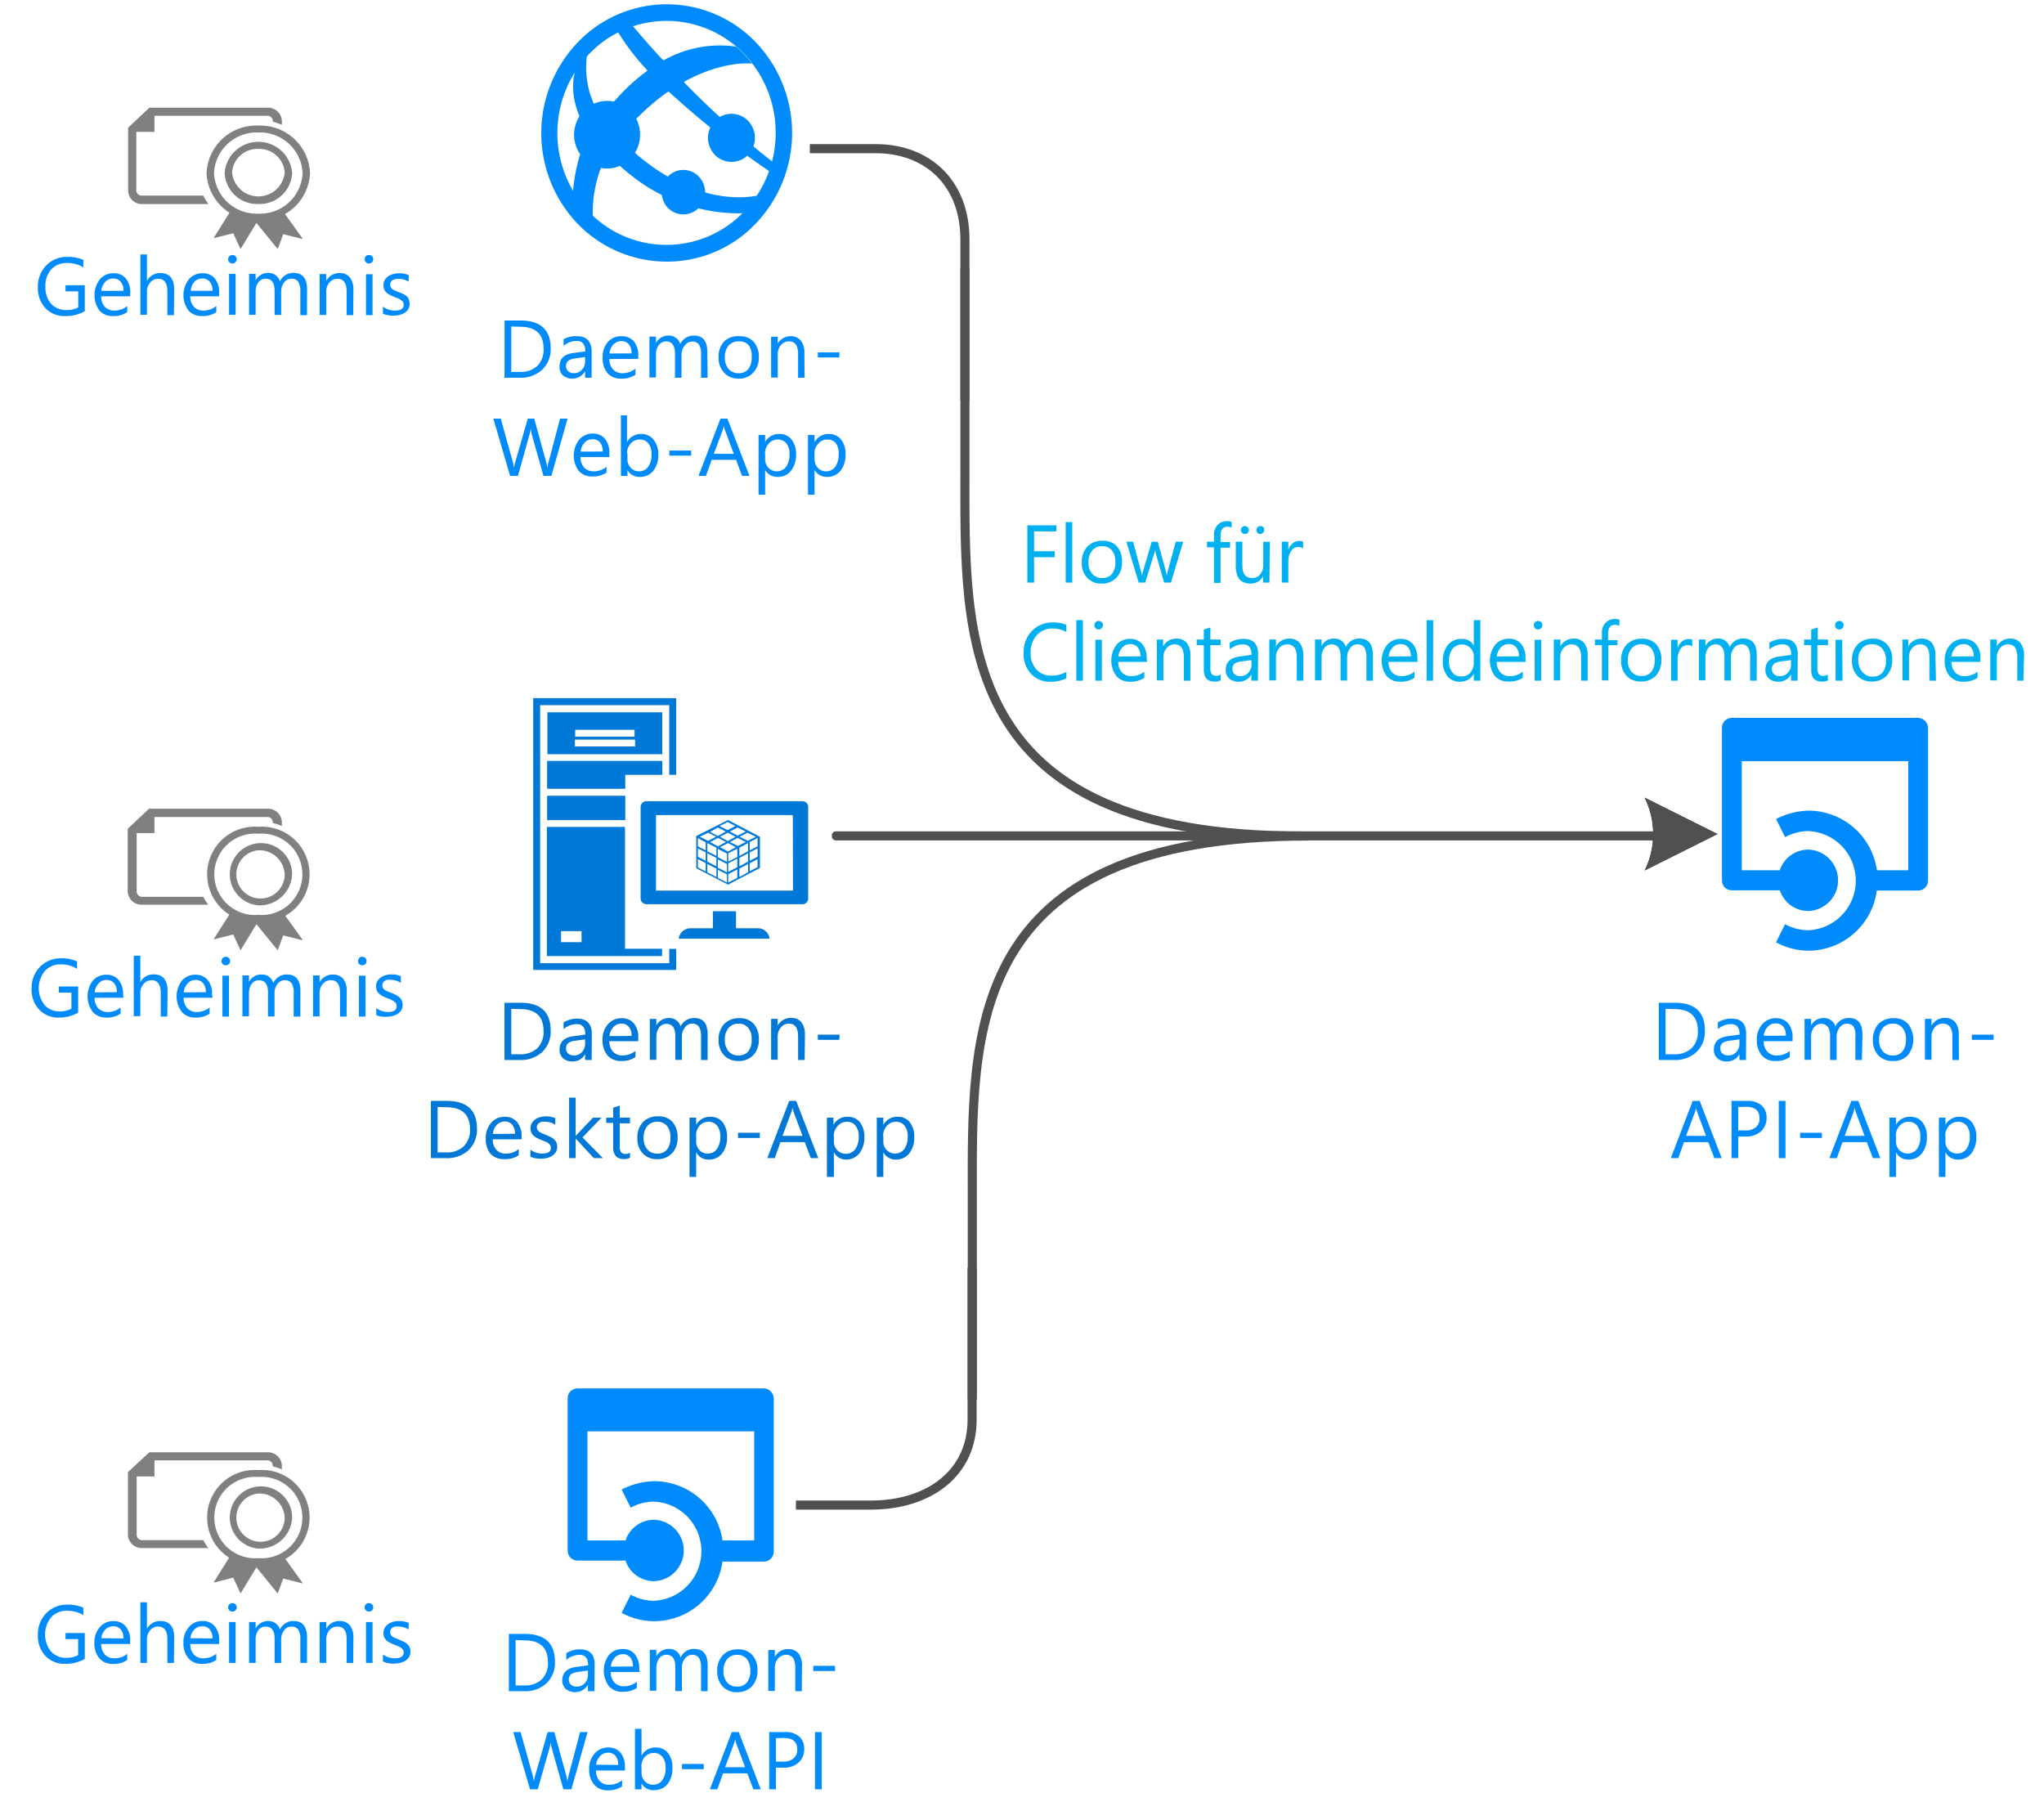 <svg id="svg1342" xmlns="http://www.w3.org/2000/svg" viewBox="0 0 224.94 200.3">
  <defs>
    <style>
      .cls-1, .cls-5 {
        fill: #008bfd;
      }

      .cls-1, .cls-10, .cls-2, .cls-6 {
        fill-rule: evenodd;
      }

      .cls-2, .cls-3 {
        fill: #0078d7;
      }

      .cls-4 {
        isolation: isolate;
      }

      .cls-6 {
        fill: gray;
      }

      .cls-7, .cls-9 {
        fill: none;
      }

      .cls-8 {
        fill: #00b0f0;
      }

      .cls-9 {
        stroke: #505050;
        stroke-miterlimit: 10;
      }

      .cls-10, .cls-11 {
        fill: #505050;
      }
    </style>
  </defs>
  <title>OJ104440668</title>
  <g id="shape1029-46">
    <path id="path1130" class="cls-1" d="M211.09,79h-20.5a1.09,1.09,0,0,0-1.09,1.1V96.88a1.09,1.09,0,0,0,1.09,1.1h5.28a3.29,3.29,0,0,0,3.21,2.27,3.38,3.38,0,0,0,0-6.75,3.29,3.29,0,0,0-3.21,2.27h-4.19v-12H210v12h-3.45a7.61,7.61,0,0,0-7.46-6.56,8.25,8.25,0,0,0-3.64.92l1,2a5.27,5.27,0,0,1,2.55-.67,5.46,5.46,0,0,1,0,10.91,5.27,5.27,0,0,1-2.55-.67l-1,2a7.51,7.51,0,0,0,3.64.92A7.61,7.61,0,0,0,206.54,98h4.55a1.09,1.09,0,0,0,1.09-1.1V80.13A1.14,1.14,0,0,0,211.09,79Z"/>
  </g>
  <g id="group1030-50">
    <g id="shape1031-51">
      <path id="path1143" class="cls-2" d="M73.65,106H59.44V77.6H73.65v7.67h.76V76.83H58.68v29.91H74.41v-2.32h-.76Z"/>
    </g>
    <g id="shape1032-53">
      <path id="path1148" class="cls-2" d="M72.88,78.39H60.24V83H72.88ZM63.3,80.31h6.53v.76H63.3Zm6.59,1.84H63.27v-.76h6.62Z"/>
    </g>
    <g id="shape1033-55">
      <path id="path1153" class="cls-2" d="M60.21,83.74V86.8h8.6V85.27h4.08V83.74Z"/>
    </g>
    <g id="shape1034-57">
      <rect id="rect1158" class="cls-3" x="60.21" y="87.57" width="8.6" height="2.68"/>
    </g>
    <g id="shape1035-59">
      <path id="path1163" class="cls-2" d="M60.21,105.21H72.86v-.8H68.78V91h-8.6v14.17Zm1.53-2.74H64v1.21H61.74Z"/>
    </g>
    <g id="shape1036-61">
      <path id="path1168" class="cls-2" d="M83.43,102.15H81v-1.87H78.46v1.87H76a1.32,1.32,0,0,0-1.31,1.15h10A1.29,1.29,0,0,0,83.43,102.15Z"/>
    </g>
    <g id="shape1037-63">
      <path id="path1173" class="cls-2" d="M88.27,88.17H71.17a.65.65,0,0,0-.67.61V98.91a.65.65,0,0,0,.67.6h17.1a.64.64,0,0,0,.67-.6V88.78A.63.63,0,0,0,88.27,88.17Zm-1,9.84H72.19V89.7H87.25Z"/>
    </g>
    <g id="shape1038-65">
      <path id="path1178" class="cls-2" d="M83.63,95.52V92.08l-3.51-1.84L76.62,92v3.54l3.5,1.81Zm-4.4-2.29.89-.45.86.45-.86.48Zm0-1.15.86-.44.86.44-.86.48Zm1.91,4.53-1,.51v-.93l1-.51Zm0-1.18-1,.51V95l1-.51Zm0-1.12-1,.51V93.9l1-.51Zm-.82-1.65.86-.45.89.45-.86.44Zm2,3.34-.95.51v-.92l.95-.51Zm0-1.18-.95.51v-.92l.95-.51Zm0-1.14-.95.51v-.9l.95-.51Zm1.05,1.75-.86.44V95l.86-.45Zm0-1.15-.86.45V93.8l.86-.44Zm0-1.14-.86.44v-.92l.86-.45Zm-.19-1.06-.89.45-.89-.45.86-.44Zm-1.11-.57-.89.45-.86-.45.86-.44Zm-2-1.05.86.45-.86.44-.89-.44ZM79,91.07l.86.44L79,92l-.86-.45Zm-1.08.57.89.44-.89.45-.9-.45Zm-.26,4.27-.86-.45v-.92l.86.44Zm0-1.18-.86-.45v-.92l.86.44Zm0-1.15-.86-.44v-.9l.86.45Zm1.18,2.93-1-.51v-.92l1,.51Zm0-1.18-1-.51V93.9l1,.51Zm0-1.14-1-.51v-.9l1,.51Zm-.7-1.53.89-.45.86.45-.89.48ZM80,97.12l-1-.51v-.89l1,.5ZM80,96l-1-.51v-.92l1,.51Zm0-1.15-1-.51v-.92l1,.51Z"/>
    </g>
  </g>
  <path id="path1241" class="cls-1" d="M84.06,152.79H63.56a1.09,1.09,0,0,0-1.09,1.1v16.75a1.09,1.09,0,0,0,1.09,1.1h5.28A3.29,3.29,0,0,0,72.05,174a3.38,3.38,0,0,0,0-6.75,3.29,3.29,0,0,0-3.21,2.27H64.65v-12H83v12H79.51A7.61,7.61,0,0,0,72.05,163a8.25,8.25,0,0,0-3.64.92l1,2a5.27,5.27,0,0,1,2.55-.67,5.46,5.46,0,0,1,0,10.91,5.27,5.27,0,0,1-2.55-.67l-1,2a7.51,7.51,0,0,0,3.64.92,7.61,7.61,0,0,0,7.46-6.56h4.55a1.09,1.09,0,0,0,1.09-1.1V153.89A1.14,1.14,0,0,0,84.06,152.79Z"/>
  <g id="text1243" class="cls-4">
    <path class="cls-5" d="M56,186.11v-6.3h1.74q3.33,0,3.33,3.07a3.08,3.08,0,0,1-.92,2.35,3.43,3.43,0,0,1-2.48.88Zm.74-5.63v5h.94a2.67,2.67,0,0,0,1.93-.66,2.48,2.48,0,0,0,.69-1.88c0-1.61-.86-2.42-2.57-2.42Z"/>
    <path class="cls-5" d="M65.42,186.11H64.7v-.7h0a1.64,1.64,0,0,1-2.44.45,1.24,1.24,0,0,1-.38-.94c0-.84.5-1.33,1.49-1.47l1.35-.19c0-.76-.31-1.15-.93-1.15a2.23,2.23,0,0,0-1.47.56v-.74a2.79,2.79,0,0,1,1.53-.42q1.59,0,1.59,1.68Zm-.72-2.27-1.09.15a1.79,1.79,0,0,0-.75.24.72.72,0,0,0-.26.63.68.68,0,0,0,.24.54.88.88,0,0,0,.62.21,1.17,1.17,0,0,0,.89-.37,1.37,1.37,0,0,0,.35-1Z"/>
    <path class="cls-5" d="M70.39,184H67.22a1.66,1.66,0,0,0,.4,1.16,1.36,1.36,0,0,0,1.06.41,2.22,2.22,0,0,0,1.4-.5v.68a2.65,2.65,0,0,1-1.57.43,1.92,1.92,0,0,1-1.5-.62,2.89,2.89,0,0,1,0-3.43,1.92,1.92,0,0,1,1.48-.66,1.7,1.7,0,0,1,1.37.57,2.4,2.4,0,0,1,.48,1.59Zm-.74-.61a1.44,1.44,0,0,0-.3-1,1,1,0,0,0-.82-.35,1.19,1.19,0,0,0-.87.37,1.72,1.72,0,0,0-.44,1Z"/>
    <path class="cls-5" d="M77.87,186.11h-.72v-2.58a2,2,0,0,0-.23-1.08.85.85,0,0,0-.77-.34,1,1,0,0,0-.79.43,1.62,1.62,0,0,0-.32,1v2.56h-.72v-2.67c0-.88-.34-1.33-1-1.33a1,1,0,0,0-.78.4,1.69,1.69,0,0,0-.31,1v2.56h-.72v-4.5h.72v.71h0a1.54,1.54,0,0,1,1.4-.81,1.28,1.28,0,0,1,1.27.93,1.61,1.61,0,0,1,1.5-.93c1,0,1.48.61,1.48,1.83Z"/>
    <path class="cls-5" d="M81.12,186.22a2.1,2.1,0,0,1-1.6-.63,2.36,2.36,0,0,1-.59-1.67,2.43,2.43,0,0,1,.62-1.78,2.23,2.23,0,0,1,1.67-.63,2,2,0,0,1,1.57.62,2.42,2.42,0,0,1,.57,1.71,2.45,2.45,0,0,1-.61,1.73A2.15,2.15,0,0,1,81.12,186.22Zm0-4.11a1.37,1.37,0,0,0-1.1.48,1.91,1.91,0,0,0-.4,1.3,1.85,1.85,0,0,0,.4,1.26,1.4,1.4,0,0,0,1.1.46,1.32,1.32,0,0,0,1.07-.45,2,2,0,0,0,.38-1.29,2,2,0,0,0-.38-1.3A1.33,1.33,0,0,0,81.17,182.11Z"/>
    <path class="cls-5" d="M88.24,186.11h-.72v-2.56c0-1-.35-1.44-1-1.44a1.16,1.16,0,0,0-.9.41,1.53,1.53,0,0,0-.35,1v2.56h-.72v-4.5h.72v.75h0a1.61,1.61,0,0,1,1.47-.85,1.4,1.4,0,0,1,1.13.47,2.14,2.14,0,0,1,.39,1.38Z"/>
    <path class="cls-5" d="M91.9,183.89H89.5v-.57h2.4Z"/>
    <path class="cls-5" d="M64.66,190.61l-1.78,6.3H62l-1.3-4.6a3.17,3.17,0,0,1-.1-.64h0a2.78,2.78,0,0,1-.11.63l-1.31,4.61h-.85l-1.85-6.3h.81l1.35,4.83a3.41,3.41,0,0,1,.1.64h0a4,4,0,0,1,.14-.64l1.39-4.83H61l1.34,4.87a4,4,0,0,1,.1.59h0a3.21,3.21,0,0,1,.12-.61l1.28-4.85Z"/>
    <path class="cls-5" d="M68.77,194.84H65.59A1.66,1.66,0,0,0,66,196a1.35,1.35,0,0,0,1.06.41,2.24,2.24,0,0,0,1.4-.5v.68a2.68,2.68,0,0,1-1.57.43,1.89,1.89,0,0,1-1.5-.62,2.5,2.5,0,0,1-.55-1.72,2.44,2.44,0,0,1,.6-1.71,1.92,1.92,0,0,1,1.48-.66,1.71,1.71,0,0,1,1.37.57,2.39,2.39,0,0,1,.48,1.58Zm-.74-.61a1.44,1.44,0,0,0-.3-1,1,1,0,0,0-.82-.35,1.19,1.19,0,0,0-.87.37,1.65,1.65,0,0,0-.44.95Z"/>
    <path class="cls-5" d="M70.6,196.26h0v.65h-.72v-6.66h.72v2.95h0a1.7,1.7,0,0,1,1.55-.89,1.66,1.66,0,0,1,1.36.6,2.52,2.52,0,0,1,.49,1.62,2.77,2.77,0,0,1-.55,1.81A1.84,1.84,0,0,1,72,197,1.46,1.46,0,0,1,70.6,196.26Zm0-1.81v.63a1.33,1.33,0,0,0,.36.94,1.2,1.2,0,0,0,.92.39,1.22,1.22,0,0,0,1-.5,2.27,2.27,0,0,0,.37-1.39,1.82,1.82,0,0,0-.35-1.18,1.15,1.15,0,0,0-.94-.43,1.29,1.29,0,0,0-1,.44A1.63,1.63,0,0,0,70.58,194.45Z"/>
    <path class="cls-5" d="M77.45,194.69h-2.4v-.57h2.4Z"/>
    <path class="cls-5" d="M83.72,196.91h-.81l-.67-1.76H79.57l-.63,1.76h-.82l2.41-6.3h.77ZM82,194.48l-1-2.68a2.61,2.61,0,0,1-.1-.42h0a2.61,2.61,0,0,1-.1.42l-1,2.68Z"/>
    <path class="cls-5" d="M85.39,194.53v2.38h-.74v-6.3h1.73a2.27,2.27,0,0,1,1.57.49,1.76,1.76,0,0,1,.55,1.39,1.91,1.91,0,0,1-.61,1.47,2.37,2.37,0,0,1-1.67.57Zm0-3.25v2.58h.77a1.71,1.71,0,0,0,1.17-.35,1.22,1.22,0,0,0,.4-1c0-.84-.49-1.25-1.48-1.25Z"/>
    <path class="cls-5" d="M90.43,196.91h-.74v-6.3h.74Z"/>
  </g>
  <g id="group1060-114">
    <g id="shape1061-115">
      <path id="path1292" class="cls-6" d="M22.37,169.49H15.65a.59.59,0,0,1-.61-.57v-6.44H17v-1.77H29.4a.59.59,0,0,1,.62.57v.09a6.4,6.4,0,0,1,1,.33v-.42a1.53,1.53,0,0,0-1.58-1.46h-13L14.08,162v6.9a1.51,1.51,0,0,0,1.57,1.46h7.28A5.8,5.8,0,0,1,22.37,169.49Z"/>
    </g>
    <g id="group1062-117">
      <g id="group1063-118">
        <g id="shape1064-119">
          <path id="path1301" class="cls-6" d="M31,171l2.34,3.26-2.17-.54-.61,1.64-2.34-2.88-1.75,2.88-.8-1.74-2.17.54,2.14-3.42s.58.92,2.69.92S31,171,31,171Z"/>
        </g>
      </g>
      <g id="group1065-121">
        <g id="shape1066-122">
          <path id="path1309" class="cls-6" d="M28.43,170.42A3.43,3.43,0,1,1,32.15,167,3.58,3.58,0,0,1,28.43,170.42Zm0-6.06a2.66,2.66,0,1,0,2.9,2.65A2.78,2.78,0,0,0,28.43,164.36Z"/>
        </g>
      </g>
      <g id="group1067-124">
        <g id="shape1068-125">
          <path id="path1317" class="cls-6" d="M28.43,172.23a5.24,5.24,0,1,1,0-10.45,5.24,5.24,0,1,1,0,10.45Zm0-9.69a4.48,4.48,0,1,0,0,8.93,4.48,4.48,0,1,0,0-8.93Z"/>
        </g>
      </g>
    </g>
  </g>
  <g id="shape1215-134">
    <rect id="rect1335" class="cls-7" x="104.46" y="61.11" width="114.21" height="20"/>
    <g id="text1337" class="cls-4">
      <path class="cls-8" d="M116.26,58.48H113.8v2.18h2.28v.66H113.8v2.79h-.74v-6.3h3.2Z"/>
      <path class="cls-8" d="M118,64.11h-.72V57.45H118Z"/>
      <path class="cls-8" d="M121.24,64.22a2.06,2.06,0,0,1-1.59-.63,2.33,2.33,0,0,1-.6-1.67,2.47,2.47,0,0,1,.62-1.78,2.23,2.23,0,0,1,1.67-.63,2,2,0,0,1,1.58.62,2.46,2.46,0,0,1,.56,1.71,2.41,2.41,0,0,1-.61,1.73A2.15,2.15,0,0,1,121.24,64.22Zm.05-4.11a1.37,1.37,0,0,0-1.1.48,1.91,1.91,0,0,0-.4,1.3,1.81,1.81,0,0,0,.41,1.26,1.36,1.36,0,0,0,1.09.46,1.33,1.33,0,0,0,1.08-.45,2,2,0,0,0,.37-1.29,2,2,0,0,0-.37-1.3A1.33,1.33,0,0,0,121.29,60.11Z"/>
      <path class="cls-8" d="M130.21,59.61l-1.35,4.5h-.75l-.92-3.22a1.67,1.67,0,0,1-.07-.42h0a2.06,2.06,0,0,1-.09.41l-1,3.23h-.72l-1.36-4.5h.75L125.6,63a2.47,2.47,0,0,1,.07.4h0a2.12,2.12,0,0,1,.08-.41l1-3.38h.66l.93,3.39a2.11,2.11,0,0,1,.06.41h0a2.51,2.51,0,0,1,.07-.41l.92-3.39Z"/>
      <path class="cls-8" d="M135.55,58.08a.94.94,0,0,0-.47-.12c-.51,0-.76.32-.76,1v.69h1.05v.62h-1.05v3.88h-.72V60.23h-.77v-.62h.77v-.73a1.54,1.54,0,0,1,.41-1.12,1.39,1.39,0,0,1,1-.41,1.45,1.45,0,0,1,.52.08Z"/>
      <path class="cls-8" d="M139.7,64.11H139V63.4h0a1.47,1.47,0,0,1-1.39.82c-1.07,0-1.61-.64-1.61-1.92V59.61h.72v2.58c0,1,.36,1.42,1.09,1.42a1.08,1.08,0,0,0,.86-.39,1.48,1.48,0,0,0,.35-1v-2.6h.72ZM137,58.76a.42.42,0,0,1-.31-.13.41.41,0,0,1-.13-.3.39.39,0,0,1,.13-.31.42.42,0,0,1,.3-.13.44.44,0,0,1,.31.13.41.41,0,0,1,.14.31.44.44,0,0,1-.44.43Zm1.69,0a.41.41,0,0,1-.3-.12.45.45,0,0,1,0-.62.45.45,0,0,1,.3-.13A.42.42,0,0,1,139,58a.4.4,0,0,1,.13.31.41.41,0,0,1-.12.3A.4.4,0,0,1,138.71,58.76Z"/>
      <path class="cls-8" d="M143.41,60.34a1,1,0,0,0-.55-.14.91.91,0,0,0-.77.43,2,2,0,0,0-.31,1.19v2.29h-.72v-4.5h.72v.93h0a1.55,1.55,0,0,1,.47-.74,1.07,1.07,0,0,1,.71-.27,1.23,1.23,0,0,1,.43.06Z"/>
      <path class="cls-8" d="M117.35,74.65a3.8,3.8,0,0,1-1.74.37,2.79,2.79,0,0,1-2.15-.87,3.17,3.17,0,0,1-.81-2.27,3.32,3.32,0,0,1,.91-2.44,3.07,3.07,0,0,1,2.3-.94,3.76,3.76,0,0,1,1.49.26v.79a3,3,0,0,0-1.49-.38,2.25,2.25,0,0,0-1.76.73,2.73,2.73,0,0,0-.68,1.94,2.61,2.61,0,0,0,.63,1.83,2.13,2.13,0,0,0,1.66.68,3.1,3.1,0,0,0,1.64-.42Z"/>
      <path class="cls-8" d="M119.17,74.91h-.72V68.25h.72Z"/>
      <path class="cls-8" d="M120.9,69.27a.44.44,0,0,1-.32-.13.42.42,0,0,1-.14-.34.42.42,0,0,1,.14-.33.45.45,0,0,1,.32-.14.46.46,0,0,1,.34.14.46.46,0,0,1,0,.66A.46.46,0,0,1,120.9,69.27Zm.36,5.64h-.72v-4.5h.72Z"/>
      <path class="cls-8" d="M126.24,72.84h-3.18a1.71,1.71,0,0,0,.41,1.16,1.36,1.36,0,0,0,1.06.41,2.24,2.24,0,0,0,1.4-.5v.68a2.68,2.68,0,0,1-1.57.43,1.92,1.92,0,0,1-1.5-.62,2.89,2.89,0,0,1,0-3.43,1.92,1.92,0,0,1,1.48-.66,1.7,1.7,0,0,1,1.37.57,2.39,2.39,0,0,1,.48,1.58Zm-.74-.61a1.44,1.44,0,0,0-.3-1,1,1,0,0,0-.82-.35,1.19,1.19,0,0,0-.87.37,1.72,1.72,0,0,0-.44,1Z"/>
      <path class="cls-8" d="M131,74.91h-.72V72.35q0-1.44-1-1.44a1.12,1.12,0,0,0-.89.41,1.49,1.49,0,0,0-.36,1v2.56h-.72v-4.5H128v.75h0a1.62,1.62,0,0,1,1.48-.85,1.4,1.4,0,0,1,1.13.47,2.14,2.14,0,0,1,.39,1.38Z"/>
      <path class="cls-8" d="M134.33,74.87a1.42,1.42,0,0,1-.67.14c-.79,0-1.18-.44-1.18-1.32V71h-.78v-.62h.78v-1.1l.72-.23v1.33h1.13V71H133.2v2.53a1.07,1.07,0,0,0,.15.65.63.63,0,0,0,.51.19.75.75,0,0,0,.47-.15Z"/>
      <path class="cls-8" d="M138.43,74.91h-.72v-.7h0a1.52,1.52,0,0,1-1.39.81,1.47,1.47,0,0,1-1.05-.36,1.24,1.24,0,0,1-.38-.94c0-.84.5-1.33,1.49-1.47l1.35-.19c0-.77-.31-1.15-.93-1.15a2.23,2.23,0,0,0-1.47.56v-.74a2.79,2.79,0,0,1,1.53-.42q1.59,0,1.59,1.68Zm-.72-2.27-1.09.15a1.84,1.84,0,0,0-.76.24.83.83,0,0,0,0,1.17.92.92,0,0,0,.63.21,1.17,1.17,0,0,0,.89-.37,1.37,1.37,0,0,0,.35-1Z"/>
      <path class="cls-8" d="M143.43,74.91h-.72V72.35q0-1.44-1.05-1.44a1.12,1.12,0,0,0-.89.41,1.48,1.48,0,0,0-.35,1v2.56h-.73v-4.5h.73v.75h0a1.62,1.62,0,0,1,1.48-.85,1.4,1.4,0,0,1,1.13.47,2.14,2.14,0,0,1,.39,1.38Z"/>
      <path class="cls-8" d="M151.09,74.91h-.72V72.33a2,2,0,0,0-.23-1.08.88.88,0,0,0-.78-.34.94.94,0,0,0-.78.42,1.62,1.62,0,0,0-.33,1v2.56h-.72V72.24c0-.88-.34-1.33-1-1.33a1,1,0,0,0-.78.4,1.63,1.63,0,0,0-.31,1v2.56h-.72v-4.5h.72v.71h0a1.51,1.51,0,0,1,1.39-.81,1.32,1.32,0,0,1,.81.25,1.36,1.36,0,0,1,.47.68,1.6,1.6,0,0,1,1.49-.93c1,0,1.49.61,1.49,1.83Z"/>
      <path class="cls-8" d="M156,72.84H152.8a1.71,1.71,0,0,0,.4,1.16,1.39,1.39,0,0,0,1.07.41,2.22,2.22,0,0,0,1.39-.5v.68a2.63,2.63,0,0,1-1.57.43,1.89,1.89,0,0,1-1.49-.62,2.85,2.85,0,0,1,.05-3.43,1.9,1.9,0,0,1,1.48-.66,1.69,1.69,0,0,1,1.36.57,2.39,2.39,0,0,1,.49,1.58Zm-.74-.61a1.56,1.56,0,0,0-.3-1,1.05,1.05,0,0,0-.83-.35,1.16,1.16,0,0,0-.86.37,1.59,1.59,0,0,0-.44,1Z"/>
      <path class="cls-8" d="M157.7,74.91H157V68.25h.72Z"/>
      <path class="cls-8" d="M162.91,74.91h-.72v-.76h0a1.67,1.67,0,0,1-1.55.87,1.65,1.65,0,0,1-1.35-.61,2.46,2.46,0,0,1-.51-1.64,2.72,2.72,0,0,1,.56-1.79,1.85,1.85,0,0,1,1.5-.67,1.43,1.43,0,0,1,1.35.73h0V68.25h.72Zm-.72-2v-.67a1.28,1.28,0,0,0-.36-.92,1.33,1.33,0,0,0-2,.11,2.1,2.1,0,0,0-.37,1.33,1.92,1.92,0,0,0,.36,1.23,1.17,1.17,0,0,0,1,.45,1.23,1.23,0,0,0,1-.43A1.63,1.63,0,0,0,162.19,72.88Z"/>
      <path class="cls-8" d="M167.89,72.84h-3.18a1.71,1.71,0,0,0,.41,1.16,1.36,1.36,0,0,0,1.06.41,2.22,2.22,0,0,0,1.4-.5v.68A2.68,2.68,0,0,1,166,75a1.92,1.92,0,0,1-1.5-.62,2.89,2.89,0,0,1,.05-3.43,1.92,1.92,0,0,1,1.48-.66,1.7,1.7,0,0,1,1.37.57,2.39,2.39,0,0,1,.48,1.58Zm-.74-.61a1.44,1.44,0,0,0-.3-1,1,1,0,0,0-.82-.35,1.19,1.19,0,0,0-.87.37,1.72,1.72,0,0,0-.44,1Z"/>
      <path class="cls-8" d="M169.26,69.27a.44.44,0,0,1-.33-.13.46.46,0,0,1-.14-.34.48.48,0,0,1,.47-.47.49.49,0,0,1,.34.14.46.46,0,0,1,0,.66A.49.49,0,0,1,169.26,69.27Zm.35,5.64h-.72v-4.5h.72Z"/>
      <path class="cls-8" d="M174.72,74.91H174V72.35q0-1.44-1.05-1.44a1.12,1.12,0,0,0-.89.41,1.49,1.49,0,0,0-.36,1v2.56H171v-4.5h.72v.75h0a1.62,1.62,0,0,1,1.48-.85,1.4,1.4,0,0,1,1.13.47,2.14,2.14,0,0,1,.39,1.38Z"/>
      <path class="cls-8" d="M178.21,68.88a1,1,0,0,0-.48-.12c-.5,0-.76.32-.76,1v.69H178V71H177v3.88h-.71V71h-.77v-.62h.77v-.73a1.5,1.5,0,0,1,.41-1.12,1.39,1.39,0,0,1,1-.41,1.45,1.45,0,0,1,.52.08Z"/>
      <path class="cls-8" d="M180.59,75a2.09,2.09,0,0,1-1.59-.63,2.33,2.33,0,0,1-.6-1.68,2.46,2.46,0,0,1,.62-1.77,2.27,2.27,0,0,1,1.68-.63,2,2,0,0,1,1.57.62,2.42,2.42,0,0,1,.56,1.71,2.44,2.44,0,0,1-.6,1.73A2.15,2.15,0,0,1,180.59,75Zm.06-4.11a1.35,1.35,0,0,0-1.1.48,1.91,1.91,0,0,0-.41,1.3,1.85,1.85,0,0,0,.41,1.26,1.38,1.38,0,0,0,1.1.46,1.32,1.32,0,0,0,1.07-.45,2,2,0,0,0,.38-1.29,2,2,0,0,0-.38-1.3A1.33,1.33,0,0,0,180.65,70.91Z"/>
      <path class="cls-8" d="M186.24,71.14a.85.85,0,0,0-.54-.14.9.9,0,0,0-.77.43,2,2,0,0,0-.31,1.19v2.29h-.72v-4.5h.72v.93h0a1.63,1.63,0,0,1,.47-.74,1.07,1.07,0,0,1,.71-.27,1.19,1.19,0,0,1,.43.06Z"/>
      <path class="cls-8" d="M193.32,74.91h-.72V72.33a1.88,1.88,0,0,0-.23-1.08.85.85,0,0,0-.77-.34,1,1,0,0,0-.79.42,1.68,1.68,0,0,0-.32,1v2.56h-.72V72.24c0-.88-.34-1.33-1-1.33a1,1,0,0,0-.78.4,1.69,1.69,0,0,0-.31,1v2.56h-.72v-4.5h.72v.71h0a1.54,1.54,0,0,1,1.4-.81,1.27,1.27,0,0,1,.8.25,1.3,1.3,0,0,1,.47.68,1.62,1.62,0,0,1,1.5-.93c1,0,1.48.61,1.48,1.83Z"/>
      <path class="cls-8" d="M197.82,74.91h-.72v-.7h0a1.51,1.51,0,0,1-1.39.81,1.49,1.49,0,0,1-1.05-.36,1.24,1.24,0,0,1-.38-.94c0-.84.5-1.33,1.49-1.47l1.35-.19c0-.77-.31-1.15-.93-1.15a2.23,2.23,0,0,0-1.47.56v-.74a2.79,2.79,0,0,1,1.53-.42q1.59,0,1.59,1.68Zm-.72-2.27-1.09.15a1.84,1.84,0,0,0-.76.24.72.72,0,0,0-.25.63.68.68,0,0,0,.24.54.88.88,0,0,0,.62.21,1.17,1.17,0,0,0,.89-.37,1.37,1.37,0,0,0,.35-1Z"/>
      <path class="cls-8" d="M201.17,74.87a1.42,1.42,0,0,1-.67.14c-.79,0-1.18-.44-1.18-1.32V71h-.78v-.62h.78v-1.1l.72-.23v1.33h1.13V71H200v2.53a1.07,1.07,0,0,0,.15.65.6.6,0,0,0,.51.19.75.75,0,0,0,.47-.15Z"/>
      <path class="cls-8" d="M202.41,69.27a.46.46,0,0,1-.33-.13.45.45,0,0,1-.13-.34.44.44,0,0,1,.13-.33.47.47,0,0,1,.33-.14.46.46,0,0,1,.34.14.46.46,0,0,1,0,.66A.46.46,0,0,1,202.41,69.27Zm.36,5.64H202v-4.5h.73Z"/>
      <path class="cls-8" d="M206,75a2.1,2.1,0,0,1-1.6-.63,2.37,2.37,0,0,1-.59-1.68,2.42,2.42,0,0,1,.62-1.77,2.23,2.23,0,0,1,1.67-.63,2,2,0,0,1,1.57.62,2.42,2.42,0,0,1,.57,1.71,2.45,2.45,0,0,1-.61,1.73A2.15,2.15,0,0,1,206,75Zm0-4.11a1.37,1.37,0,0,0-1.1.48,1.91,1.91,0,0,0-.4,1.3A1.85,1.85,0,0,0,205,74a1.4,1.4,0,0,0,1.1.46,1.32,1.32,0,0,0,1.07-.45,2,2,0,0,0,.38-1.29,2,2,0,0,0-.38-1.3A1.33,1.33,0,0,0,206.07,70.91Z"/>
      <path class="cls-8" d="M213.05,74.91h-.72V72.35c0-1-.35-1.44-1-1.44a1.16,1.16,0,0,0-.9.41,1.53,1.53,0,0,0-.35,1v2.56h-.72v-4.5H210v.75h0a1.61,1.61,0,0,1,1.47-.85,1.39,1.39,0,0,1,1.13.47,2.14,2.14,0,0,1,.39,1.38Z"/>
      <path class="cls-8" d="M217.94,72.84h-3.18a1.66,1.66,0,0,0,.41,1.16,1.35,1.35,0,0,0,1.06.41,2.24,2.24,0,0,0,1.4-.5v.68a2.68,2.68,0,0,1-1.57.43,1.89,1.89,0,0,1-1.5-.62,2.5,2.5,0,0,1-.55-1.72,2.44,2.44,0,0,1,.6-1.71,1.92,1.92,0,0,1,1.48-.66,1.68,1.68,0,0,1,1.36.57,2.34,2.34,0,0,1,.49,1.58Zm-.74-.61a1.44,1.44,0,0,0-.3-1,1,1,0,0,0-.83-.35,1.17,1.17,0,0,0-.86.37,1.65,1.65,0,0,0-.44,1Z"/>
      <path class="cls-8" d="M222.67,74.91H222V72.35c0-1-.35-1.44-1-1.44a1.16,1.16,0,0,0-.9.41,1.53,1.53,0,0,0-.35,1v2.56h-.72v-4.5h.72v.75h0a1.61,1.61,0,0,1,1.47-.85,1.4,1.4,0,0,1,1.13.47,2.14,2.14,0,0,1,.39,1.38Z"/>
    </g>
  </g>
  <g>
    <path class="cls-5" d="M55.52,41.57v-6.3h1.74q3.35,0,3.34,3.07a3.08,3.08,0,0,1-.93,2.34,3.44,3.44,0,0,1-2.48.89Zm.74-5.64v5h.94a2.67,2.67,0,0,0,1.93-.66,2.5,2.5,0,0,0,.69-1.88c0-1.62-.86-2.43-2.57-2.43Z"/>
    <path class="cls-5" d="M65.11,41.57h-.72v-.71h0a1.64,1.64,0,0,1-2.43.46,1.21,1.21,0,0,1-.38-1c0-.84.49-1.33,1.48-1.47l1.35-.18c0-.77-.31-1.15-.93-1.15a2.18,2.18,0,0,0-1.46.55v-.74A2.79,2.79,0,0,1,63.53,37c1,0,1.58.56,1.58,1.68Zm-.72-2.28-1.08.15a1.78,1.78,0,0,0-.76.25.72.72,0,0,0-.25.63.68.68,0,0,0,.23.54.92.92,0,0,0,.63.21,1.16,1.16,0,0,0,.88-.38,1.36,1.36,0,0,0,.35-.95Z"/>
    <path class="cls-5" d="M70.24,39.5H67.06a1.66,1.66,0,0,0,.41,1.16,1.4,1.4,0,0,0,1.06.41,2.24,2.24,0,0,0,1.4-.5v.67a2.61,2.61,0,0,1-1.57.43,1.89,1.89,0,0,1-1.5-.61,2.52,2.52,0,0,1-.54-1.72,2.46,2.46,0,0,1,.59-1.72A1.92,1.92,0,0,1,68.39,37a1.71,1.71,0,0,1,1.37.57,2.4,2.4,0,0,1,.48,1.59Zm-.74-.61a1.43,1.43,0,0,0-.3-1,1,1,0,0,0-.82-.35,1.19,1.19,0,0,0-.87.36,1.68,1.68,0,0,0-.44,1Z"/>
    <path class="cls-5" d="M77.87,41.57h-.72V39a1.93,1.93,0,0,0-.23-1.08.87.87,0,0,0-.77-.33,1,1,0,0,0-.79.42A1.65,1.65,0,0,0,75,39v2.57h-.72V38.9c0-.89-.34-1.33-1-1.33a1,1,0,0,0-.78.4,1.66,1.66,0,0,0-.31,1v2.57h-.72v-4.5h.72v.71h0a1.53,1.53,0,0,1,1.4-.82,1.31,1.31,0,0,1,1.27.93,1.62,1.62,0,0,1,1.5-.93c1,0,1.48.61,1.48,1.83Z"/>
    <path class="cls-5" d="M81.27,41.67A2.06,2.06,0,0,1,79.68,41a2.33,2.33,0,0,1-.6-1.67,2.43,2.43,0,0,1,.62-1.77A2.21,2.21,0,0,1,81.38,37a2,2,0,0,1,1.57.62,2.51,2.51,0,0,1,.56,1.72A2.38,2.38,0,0,1,82.9,41,2.1,2.1,0,0,1,81.27,41.67Zm0-4.1a1.39,1.39,0,0,0-1.1.47,1.94,1.94,0,0,0-.4,1.3,1.86,1.86,0,0,0,.41,1.27,1.41,1.41,0,0,0,1.09.46,1.3,1.3,0,0,0,1.08-.46,2,2,0,0,0,.37-1.28A2,2,0,0,0,82.4,38,1.3,1.3,0,0,0,81.32,37.57Z"/>
    <path class="cls-5" d="M88.55,41.57h-.72V39c0-1-.35-1.43-1-1.43a1.11,1.11,0,0,0-.89.41,1.47,1.47,0,0,0-.35,1v2.57h-.73v-4.5h.73v.74h0A1.65,1.65,0,0,1,87,37a1.38,1.38,0,0,1,1.13.48,2.14,2.14,0,0,1,.39,1.38Z"/>
    <path class="cls-5" d="M92.36,39.34H90v-.56h2.39Z"/>
    <path class="cls-5" d="M62.46,46.07l-1.78,6.3h-.87l-1.3-4.61a3.91,3.91,0,0,1-.1-.64h0a3.19,3.19,0,0,1-.12.63L57,52.37h-.86l-1.85-6.3h.82l1.34,4.83a3.19,3.19,0,0,1,.1.63h0a4.18,4.18,0,0,1,.14-.63l1.39-4.83h.71l1.34,4.87a3.85,3.85,0,0,1,.1.58h0a3.13,3.13,0,0,1,.12-.6l1.29-4.85Z"/>
    <path class="cls-5" d="M67.06,50.3H63.89a1.66,1.66,0,0,0,.4,1.16,1.41,1.41,0,0,0,1.07.41,2.22,2.22,0,0,0,1.39-.5V52a2.59,2.59,0,0,1-1.57.43,1.88,1.88,0,0,1-1.49-.61,2.86,2.86,0,0,1,.05-3.44,1.9,1.9,0,0,1,1.48-.66,1.69,1.69,0,0,1,1.36.57,2.4,2.4,0,0,1,.48,1.59Zm-.73-.61a1.54,1.54,0,0,0-.3-1,1,1,0,0,0-.83-.35,1.15,1.15,0,0,0-.86.36,1.62,1.62,0,0,0-.44,1Z"/>
    <path class="cls-5" d="M69.05,51.72h0v.65h-.72V45.71H69v2.95h0a1.69,1.69,0,0,1,1.55-.9,1.64,1.64,0,0,1,1.36.61A2.52,2.52,0,0,1,72.45,50a2.8,2.8,0,0,1-.55,1.8,1.82,1.82,0,0,1-1.5.68A1.47,1.47,0,0,1,69.05,51.72Zm0-1.82v.63a1.36,1.36,0,0,0,.36.95,1.2,1.2,0,0,0,.92.39,1.22,1.22,0,0,0,1-.5,2.31,2.31,0,0,0,.37-1.4,1.84,1.84,0,0,0-.35-1.18,1.15,1.15,0,0,0-.94-.42,1.26,1.26,0,0,0-1,.44A1.61,1.61,0,0,0,69,49.9Z"/>
    <path class="cls-5" d="M76.06,50.14h-2.4v-.56h2.4Z"/>
    <path class="cls-5" d="M82.48,52.37h-.82L81,50.6H78.32l-.63,1.77h-.82l2.42-6.3h.76Zm-1.73-2.43-1-2.69a2.85,2.85,0,0,1-.09-.42h0a2.17,2.17,0,0,1-.1.42l-1,2.69Z"/>
    <path class="cls-5" d="M84.2,51.72h0v2.72h-.72V47.87h.72v.79h0a1.7,1.7,0,0,1,1.56-.9,1.61,1.61,0,0,1,1.35.61A2.47,2.47,0,0,1,87.6,50a2.74,2.74,0,0,1-.55,1.8,1.8,1.8,0,0,1-1.5.68A1.52,1.52,0,0,1,84.2,51.72Zm0-1.82v.63a1.36,1.36,0,0,0,.36.95,1.3,1.3,0,0,0,1.95-.11,2.31,2.31,0,0,0,.37-1.4,1.84,1.84,0,0,0-.34-1.18,1.17,1.17,0,0,0-.94-.42,1.28,1.28,0,0,0-1,.44A1.61,1.61,0,0,0,84.18,49.9Z"/>
    <path class="cls-5" d="M89.64,51.72h0v2.72h-.72V47.87h.72v.79h0a1.72,1.72,0,0,1,1.56-.9,1.64,1.64,0,0,1,1.36.61A2.52,2.52,0,0,1,93.05,50a2.8,2.8,0,0,1-.55,1.8,1.82,1.82,0,0,1-1.51.68A1.52,1.52,0,0,1,89.64,51.72Zm0-1.82v.63a1.36,1.36,0,0,0,.36.95,1.2,1.2,0,0,0,.92.39,1.22,1.22,0,0,0,1-.5,2.38,2.38,0,0,0,.37-1.4A1.84,1.84,0,0,0,92,48.79a1.16,1.16,0,0,0-.94-.42,1.24,1.24,0,0,0-1,.44A1.56,1.56,0,0,0,89.63,49.9Z"/>
  </g>
  <g>
    <path class="cls-5" d="M182.55,116.65v-6.3h1.74c2.22,0,3.33,1,3.33,3.07a3.08,3.08,0,0,1-.92,2.35,3.43,3.43,0,0,1-2.48.88Zm.74-5.63v5h.94a2.68,2.68,0,0,0,1.93-.67,2.48,2.48,0,0,0,.69-1.88c0-1.61-.86-2.42-2.57-2.42Z"/>
    <path class="cls-5" d="M192.14,116.65h-.72V116h0a1.5,1.5,0,0,1-1.38.81,1.45,1.45,0,0,1-1.05-.36,1.19,1.19,0,0,1-.38-.94c0-.84.49-1.33,1.48-1.47l1.35-.19c0-.76-.31-1.15-.93-1.15a2.19,2.19,0,0,0-1.46.56v-.74a2.78,2.78,0,0,1,1.52-.42q1.59,0,1.59,1.68Zm-.72-2.27-1.09.15a1.79,1.79,0,0,0-.75.24.73.73,0,0,0-.26.64.66.66,0,0,0,.24.53.9.9,0,0,0,.63.21,1.15,1.15,0,0,0,.88-.37,1.36,1.36,0,0,0,.35-1Z"/>
    <path class="cls-5" d="M197.27,114.58h-3.18a1.66,1.66,0,0,0,.41,1.16,1.35,1.35,0,0,0,1.06.41,2.19,2.19,0,0,0,1.4-.5v.68a2.61,2.61,0,0,1-1.57.43,1.92,1.92,0,0,1-1.5-.61,2.55,2.55,0,0,1-.55-1.73,2.44,2.44,0,0,1,.6-1.71,1.92,1.92,0,0,1,1.48-.66,1.71,1.71,0,0,1,1.37.57,2.4,2.4,0,0,1,.48,1.59Zm-.74-.61a1.44,1.44,0,0,0-.3-1,1,1,0,0,0-.83-.35,1.17,1.17,0,0,0-.86.37,1.65,1.65,0,0,0-.44,1Z"/>
    <path class="cls-5" d="M204.9,116.65h-.72v-2.58A2,2,0,0,0,204,113a.89.89,0,0,0-.78-.34.94.94,0,0,0-.78.43,1.57,1.57,0,0,0-.32,1v2.56h-.72V114c0-.88-.35-1.33-1-1.33a1,1,0,0,0-.78.4,1.63,1.63,0,0,0-.31,1v2.56h-.72v-4.5h.72v.72h0a1.52,1.52,0,0,1,1.4-.82,1.31,1.31,0,0,1,.8.25,1.3,1.3,0,0,1,.47.68,1.6,1.6,0,0,1,1.5-.93c1,0,1.48.61,1.48,1.83Z"/>
    <path class="cls-5" d="M208.3,116.76a2.1,2.1,0,0,1-1.6-.63,2.36,2.36,0,0,1-.59-1.67,2.47,2.47,0,0,1,.62-1.78,2.23,2.23,0,0,1,1.67-.63,2,2,0,0,1,1.57.62,2.8,2.8,0,0,1,0,3.44A2.15,2.15,0,0,1,208.3,116.76Zm0-4.11a1.37,1.37,0,0,0-1.1.48,1.93,1.93,0,0,0-.4,1.3,1.85,1.85,0,0,0,.4,1.26,1.4,1.4,0,0,0,1.1.46,1.31,1.31,0,0,0,1.07-.45,2,2,0,0,0,.38-1.29,2,2,0,0,0-.38-1.3A1.31,1.31,0,0,0,208.35,112.65Z"/>
    <path class="cls-5" d="M215.58,116.65h-.72v-2.56q0-1.44-1.05-1.44a1.12,1.12,0,0,0-.89.41,1.49,1.49,0,0,0-.36,1v2.56h-.72v-4.5h.72v.75h0a1.62,1.62,0,0,1,1.48-.85,1.41,1.41,0,0,1,1.13.47,2.14,2.14,0,0,1,.39,1.38Z"/>
    <path class="cls-5" d="M219.39,114.43H217v-.57h2.4Z"/>
    <path class="cls-5" d="M189.47,127.45h-.81l-.67-1.76h-2.67l-.63,1.76h-.82l2.41-6.3h.77ZM187.75,125l-1-2.68a2.61,2.61,0,0,1-.1-.42h0a1.73,1.73,0,0,1-.1.42l-1,2.68Z"/>
    <path class="cls-5" d="M191.29,125.07v2.38h-.74v-6.3h1.74a2.31,2.31,0,0,1,1.56.49,1.76,1.76,0,0,1,.56,1.39,1.92,1.92,0,0,1-.62,1.47,2.37,2.37,0,0,1-1.67.57Zm0-3.25v2.58h.78a1.68,1.68,0,0,0,1.16-.35,1.22,1.22,0,0,0,.4-1c0-.83-.49-1.25-1.47-1.25Z"/>
    <path class="cls-5" d="M196.49,127.45h-.74v-6.3h.74Z"/>
    <path class="cls-5" d="M200.5,125.23h-2.4v-.57h2.4Z"/>
    <path class="cls-5" d="M206.93,127.45h-.82l-.67-1.76h-2.67l-.63,1.76h-.82l2.42-6.3h.76ZM205.2,125l-1-2.68c0-.09-.06-.23-.1-.42h0a3.78,3.78,0,0,1-.1.42L203,125Z"/>
    <path class="cls-5" d="M208.65,126.8h0v2.72h-.72V123h.72v.79h0a1.7,1.7,0,0,1,1.55-.89,1.65,1.65,0,0,1,1.36.6,2.47,2.47,0,0,1,.49,1.62,2.83,2.83,0,0,1-.55,1.81,1.84,1.84,0,0,1-1.5.68A1.48,1.48,0,0,1,208.65,126.8Zm0-1.81v.63a1.33,1.33,0,0,0,.36.94,1.3,1.3,0,0,0,1.95-.11,2.27,2.27,0,0,0,.37-1.39,1.82,1.82,0,0,0-.35-1.18,1.15,1.15,0,0,0-.94-.43,1.29,1.29,0,0,0-1,.44A1.63,1.63,0,0,0,208.63,125Z"/>
    <path class="cls-5" d="M214.09,126.8h0v2.72h-.72V123h.72v.79h0a1.72,1.72,0,0,1,1.56-.89,1.63,1.63,0,0,1,1.35.6,2.47,2.47,0,0,1,.49,1.62,2.77,2.77,0,0,1-.55,1.81,1.82,1.82,0,0,1-1.5.68A1.51,1.51,0,0,1,214.09,126.8Zm0-1.81v.63a1.3,1.3,0,0,0,.37.94,1.29,1.29,0,0,0,1.94-.11,2.27,2.27,0,0,0,.37-1.39,1.82,1.82,0,0,0-.34-1.18,1.18,1.18,0,0,0-.94-.43,1.27,1.27,0,0,0-1,.44A1.59,1.59,0,0,0,214.07,125Z"/>
  </g>
  <g>
    <path class="cls-3" d="M55.52,116.65v-6.3h1.74c2.22,0,3.34,1,3.34,3.07a3.09,3.09,0,0,1-.93,2.35,3.43,3.43,0,0,1-2.48.88Zm.74-5.63v5h.94a2.68,2.68,0,0,0,1.93-.67,2.48,2.48,0,0,0,.69-1.88c0-1.61-.86-2.42-2.57-2.42Z"/>
    <path class="cls-3" d="M65.11,116.65h-.72V116h0a1.5,1.5,0,0,1-1.38.81,1.45,1.45,0,0,1-1.05-.36,1.19,1.19,0,0,1-.38-.94c0-.84.49-1.33,1.48-1.47l1.35-.19c0-.76-.31-1.15-.93-1.15a2.19,2.19,0,0,0-1.46.56v-.74a2.79,2.79,0,0,1,1.53-.42c1,0,1.58.56,1.58,1.68Zm-.72-2.27-1.08.15a1.79,1.79,0,0,0-.76.24.72.72,0,0,0-.25.64.66.66,0,0,0,.23.53.92.92,0,0,0,.63.21,1.15,1.15,0,0,0,.88-.37,1.36,1.36,0,0,0,.35-1Z"/>
    <path class="cls-3" d="M70.24,114.58H67.06a1.66,1.66,0,0,0,.41,1.16,1.35,1.35,0,0,0,1.06.41,2.19,2.19,0,0,0,1.4-.5v.68a2.61,2.61,0,0,1-1.57.43,1.92,1.92,0,0,1-1.5-.61,2.55,2.55,0,0,1-.55-1.73,2.44,2.44,0,0,1,.6-1.71,1.92,1.92,0,0,1,1.48-.66,1.71,1.71,0,0,1,1.37.57,2.4,2.4,0,0,1,.48,1.59ZM69.5,114a1.44,1.44,0,0,0-.3-1,1,1,0,0,0-.82-.35,1.19,1.19,0,0,0-.87.37,1.65,1.65,0,0,0-.44,1Z"/>
    <path class="cls-3" d="M77.87,116.65h-.72v-2.58a2,2,0,0,0-.23-1.08.87.87,0,0,0-.77-.34,1,1,0,0,0-.79.43,1.62,1.62,0,0,0-.32,1v2.56h-.72V114c0-.88-.34-1.33-1-1.33a1,1,0,0,0-.78.4,1.69,1.69,0,0,0-.31,1v2.56h-.72v-4.5h.72v.72h0a1.53,1.53,0,0,1,1.4-.82,1.28,1.28,0,0,1,1.27.93,1.61,1.61,0,0,1,1.5-.93c1,0,1.48.61,1.48,1.83Z"/>
    <path class="cls-3" d="M81.27,116.76a2.06,2.06,0,0,1-1.59-.63,2.33,2.33,0,0,1-.6-1.67,2.47,2.47,0,0,1,.62-1.78,2.23,2.23,0,0,1,1.67-.63,2,2,0,0,1,1.57.62,2.43,2.43,0,0,1,.57,1.72,2.4,2.4,0,0,1-.61,1.72A2.15,2.15,0,0,1,81.27,116.76Zm0-4.11a1.37,1.37,0,0,0-1.1.48,1.93,1.93,0,0,0-.4,1.3,1.81,1.81,0,0,0,.41,1.26,1.36,1.36,0,0,0,1.09.46,1.33,1.33,0,0,0,1.08-.45,2,2,0,0,0,.37-1.29,2,2,0,0,0-.37-1.3A1.33,1.33,0,0,0,81.32,112.65Z"/>
    <path class="cls-3" d="M88.55,116.65h-.72v-2.56q0-1.44-1-1.44a1.12,1.12,0,0,0-.89.41,1.49,1.49,0,0,0-.36,1v2.56h-.72v-4.5h.72v.75h0a1.62,1.62,0,0,1,1.48-.85,1.4,1.4,0,0,1,1.13.47,2.14,2.14,0,0,1,.39,1.38Z"/>
    <path class="cls-3" d="M92.36,114.43H90v-.57h2.4Z"/>
    <path class="cls-3" d="M47.42,127.45v-6.3h1.74q3.33,0,3.33,3.07a3.12,3.12,0,0,1-.92,2.35,3.45,3.45,0,0,1-2.48.88Zm.74-5.63v5h.94a2.68,2.68,0,0,0,1.93-.67,2.48,2.48,0,0,0,.69-1.88c0-1.61-.86-2.42-2.58-2.42Z"/>
    <path class="cls-3" d="M57.4,125.38H54.23a1.66,1.66,0,0,0,.4,1.16,1.36,1.36,0,0,0,1.06.41,2.17,2.17,0,0,0,1.4-.5v.68a2.59,2.59,0,0,1-1.57.43A2,2,0,0,1,54,127a2.54,2.54,0,0,1-.54-1.73,2.44,2.44,0,0,1,.6-1.71,1.88,1.88,0,0,1,1.47-.66,1.7,1.7,0,0,1,1.37.57A2.39,2.39,0,0,1,57.4,125Zm-.73-.61a1.5,1.5,0,0,0-.31-1,1,1,0,0,0-.82-.35,1.19,1.19,0,0,0-.87.37,1.64,1.64,0,0,0-.43,1Z"/>
    <path class="cls-3" d="M58.37,127.29v-.77a2.16,2.16,0,0,0,1.3.43c.63,0,.95-.21.95-.63a.62.62,0,0,0-.08-.31,1.14,1.14,0,0,0-.22-.22,1.69,1.69,0,0,0-.33-.17l-.4-.16a5.2,5.2,0,0,1-.52-.24,1.61,1.61,0,0,1-.38-.27,1.12,1.12,0,0,1-.23-.35,1.25,1.25,0,0,1-.08-.45,1,1,0,0,1,.15-.56,1.35,1.35,0,0,1,.38-.41,2,2,0,0,1,.56-.25,2.67,2.67,0,0,1,.64-.08,2.64,2.64,0,0,1,1,.2v.73a2,2,0,0,0-1.14-.33,1.38,1.38,0,0,0-.37,0,.75.75,0,0,0-.27.13.57.57,0,0,0-.18.2.46.46,0,0,0-.07.26.54.54,0,0,0,.07.29.6.6,0,0,0,.18.21,1.39,1.39,0,0,0,.3.17l.4.16.54.24a1.75,1.75,0,0,1,.4.27,1.1,1.1,0,0,1,.26.35,1.13,1.13,0,0,1,.09.47,1.09,1.09,0,0,1-.15.58,1.38,1.38,0,0,1-.39.41,1.81,1.81,0,0,1-.57.24,2.93,2.93,0,0,1-.67.08A2.57,2.57,0,0,1,58.37,127.29Z"/>
    <path class="cls-3" d="M66.35,127.45h-1l-2-2.16h0v2.16h-.72v-6.66h.72V125h0L65.25,123h.94l-2.09,2.17Z"/>
    <path class="cls-3" d="M69.33,127.41a1.42,1.42,0,0,1-.67.14c-.79,0-1.18-.44-1.18-1.32v-2.66h-.77V123h.77v-1.1l.72-.23V123h1.13v.62H68.2v2.53a1.07,1.07,0,0,0,.15.65.63.63,0,0,0,.51.19.75.75,0,0,0,.47-.15Z"/>
    <path class="cls-3" d="M72.33,127.56a2.06,2.06,0,0,1-1.59-.63,2.33,2.33,0,0,1-.6-1.67,2.47,2.47,0,0,1,.62-1.78,2.23,2.23,0,0,1,1.67-.63,2,2,0,0,1,1.58.62,2.47,2.47,0,0,1,.56,1.72,2.4,2.4,0,0,1-.61,1.72A2.13,2.13,0,0,1,72.33,127.56Zm0-4.11a1.37,1.37,0,0,0-1.1.48,1.93,1.93,0,0,0-.4,1.3,1.85,1.85,0,0,0,.41,1.26,1.36,1.36,0,0,0,1.09.46,1.33,1.33,0,0,0,1.08-.45,2,2,0,0,0,.37-1.29,2,2,0,0,0-.37-1.3A1.33,1.33,0,0,0,72.38,123.45Z"/>
    <path class="cls-3" d="M76.61,126.8h0v2.72h-.73V123h.73v.79h0a1.73,1.73,0,0,1,1.56-.89,1.66,1.66,0,0,1,1.36.6,2.52,2.52,0,0,1,.48,1.62,2.83,2.83,0,0,1-.54,1.81,1.85,1.85,0,0,1-1.51.68A1.51,1.51,0,0,1,76.61,126.8Zm0-1.81v.63a1.33,1.33,0,0,0,.36.94,1.2,1.2,0,0,0,.92.39,1.18,1.18,0,0,0,1-.5,2.27,2.27,0,0,0,.38-1.39,1.82,1.82,0,0,0-.35-1.18,1.17,1.17,0,0,0-.94-.43,1.27,1.27,0,0,0-1,.44A1.59,1.59,0,0,0,76.6,125Z"/>
    <path class="cls-3" d="M83.62,125.23h-2.4v-.57h2.4Z"/>
    <path class="cls-3" d="M90.05,127.45h-.82l-.67-1.76H85.89l-.63,1.76h-.82l2.41-6.3h.77ZM88.32,125l-1-2.68c0-.09-.06-.23-.1-.42h0a2.27,2.27,0,0,1-.11.42l-1,2.68Z"/>
    <path class="cls-3" d="M91.77,126.8h0v2.72H91V123h.72v.79h0a1.7,1.7,0,0,1,1.55-.89,1.65,1.65,0,0,1,1.36.6,2.47,2.47,0,0,1,.49,1.62,2.83,2.83,0,0,1-.55,1.81,1.84,1.84,0,0,1-1.5.68A1.48,1.48,0,0,1,91.77,126.8Zm0-1.81v.63a1.33,1.33,0,0,0,.36.94,1.3,1.3,0,0,0,2-.11,2.27,2.27,0,0,0,.37-1.39,1.82,1.82,0,0,0-.35-1.18,1.15,1.15,0,0,0-.94-.43,1.29,1.29,0,0,0-1,.44A1.63,1.63,0,0,0,91.75,125Z"/>
    <path class="cls-3" d="M97.21,126.8h0v2.72h-.72V123h.72v.79h0a1.72,1.72,0,0,1,1.56-.89,1.63,1.63,0,0,1,1.35.6,2.47,2.47,0,0,1,.49,1.62,2.77,2.77,0,0,1-.55,1.81,1.82,1.82,0,0,1-1.5.68A1.51,1.51,0,0,1,97.21,126.8Zm0-1.81v.63a1.3,1.3,0,0,0,.37.94,1.29,1.29,0,0,0,1.94-.11,2.27,2.27,0,0,0,.37-1.39,1.82,1.82,0,0,0-.34-1.18,1.17,1.17,0,0,0-.94-.43,1.27,1.27,0,0,0-1,.44A1.59,1.59,0,0,0,97.19,125Z"/>
  </g>
  <g>
    <path class="cls-5" d="M8.6,111.44a4.17,4.17,0,0,1-2.11.54,2.88,2.88,0,0,1-2.18-.87,3.22,3.22,0,0,1-.83-2.31,3.31,3.31,0,0,1,.92-2.4,3.19,3.19,0,0,1,2.35-.94,4.07,4.07,0,0,1,1.73.34v.82a3.27,3.27,0,0,0-1.81-.49,2.29,2.29,0,0,0-1.74.73,3,3,0,0,0,0,3.77,2.23,2.23,0,0,0,1.71.68A2.68,2.68,0,0,0,7.86,111v-1.77H6.48v-.67H8.6Z"/>
    <path class="cls-5" d="M13.59,109.8H10.41a1.71,1.71,0,0,0,.4,1.16,1.42,1.42,0,0,0,1.07.41,2.22,2.22,0,0,0,1.39-.5v.68a2.62,2.62,0,0,1-1.56.43,1.89,1.89,0,0,1-1.5-.62,2.85,2.85,0,0,1,0-3.43,1.9,1.9,0,0,1,1.48-.66,1.68,1.68,0,0,1,1.36.57,2.34,2.34,0,0,1,.49,1.58Zm-.74-.61a1.43,1.43,0,0,0-.3-1,1.05,1.05,0,0,0-.83-.35,1.12,1.12,0,0,0-.86.37,1.59,1.59,0,0,0-.44,1Z"/>
    <path class="cls-5" d="M18.41,111.87h-.72v-2.59c0-.94-.35-1.41-1-1.41a1.14,1.14,0,0,0-.89.41,1.51,1.51,0,0,0-.36,1v2.55h-.72v-6.66h.72v2.91h0a1.64,1.64,0,0,1,1.48-.85c1,0,1.52.61,1.52,1.83Z"/>
    <path class="cls-5" d="M23.39,109.8H20.21a1.71,1.71,0,0,0,.4,1.16,1.42,1.42,0,0,0,1.07.41,2.22,2.22,0,0,0,1.39-.5v.68a2.62,2.62,0,0,1-1.56.43,1.89,1.89,0,0,1-1.5-.62,2.85,2.85,0,0,1,0-3.43,1.9,1.9,0,0,1,1.48-.66,1.68,1.68,0,0,1,1.36.57,2.34,2.34,0,0,1,.49,1.58Zm-.74-.61a1.48,1.48,0,0,0-.3-1,1.05,1.05,0,0,0-.83-.35,1.12,1.12,0,0,0-.86.37,1.59,1.59,0,0,0-.44,1Z"/>
    <path class="cls-5" d="M24.85,106.23a.49.49,0,0,1-.33-.13.42.42,0,0,1-.14-.34.42.42,0,0,1,.14-.33.47.47,0,1,1,.33.8Zm.35,5.64h-.72v-4.5h.72Z"/>
    <path class="cls-5" d="M33.05,111.87h-.73v-2.58a1.88,1.88,0,0,0-.23-1.08.85.85,0,0,0-.77-.34,1,1,0,0,0-.79.42,1.67,1.67,0,0,0-.32,1v2.57h-.72V109.2c0-.89-.34-1.33-1-1.33a1,1,0,0,0-.79.4,1.68,1.68,0,0,0-.3,1v2.57h-.72v-4.5h.72v.71h0a1.54,1.54,0,0,1,1.4-.81,1.32,1.32,0,0,1,.81.25,1.38,1.38,0,0,1,.47.68,1.6,1.6,0,0,1,1.49-.93c1,0,1.49.61,1.49,1.83Z"/>
    <path class="cls-5" d="M38.14,111.87h-.72V109.3c0-1-.35-1.43-1-1.43a1.16,1.16,0,0,0-.9.41,1.52,1.52,0,0,0-.35,1v2.57h-.72v-4.5h.72v.75h0a1.61,1.61,0,0,1,1.47-.85,1.37,1.37,0,0,1,1.13.47,2.14,2.14,0,0,1,.39,1.38Z"/>
    <path class="cls-5" d="M39.87,106.23a.49.49,0,0,1-.33-.13.46.46,0,0,1-.14-.34.48.48,0,0,1,.47-.47.49.49,0,0,1,.34.14.48.48,0,0,1,0,.66A.49.49,0,0,1,39.87,106.23Zm.35,5.64H39.5v-4.5h.72Z"/>
    <path class="cls-5" d="M41.41,111.71v-.77a2.17,2.17,0,0,0,1.29.43c.64,0,.95-.21.95-.63a.53.53,0,0,0-.08-.31.66.66,0,0,0-.22-.22A1.91,1.91,0,0,0,43,110l-.4-.16a5.46,5.46,0,0,1-.53-.24,1.63,1.63,0,0,1-.38-.28,1,1,0,0,1-.23-.34,1.25,1.25,0,0,1-.07-.45,1.13,1.13,0,0,1,.14-.56,1.27,1.27,0,0,1,.39-.41,1.85,1.85,0,0,1,.55-.25,2.29,2.29,0,0,1,.64-.08,2.52,2.52,0,0,1,1,.2v.73a2.06,2.06,0,0,0-1.15-.33,1.36,1.36,0,0,0-.36,0,.8.8,0,0,0-.28.13.49.49,0,0,0-.18.2.54.54,0,0,0-.06.25.67.67,0,0,0,.06.3.54.54,0,0,0,.19.21,1.58,1.58,0,0,0,.29.17l.4.16a4.58,4.58,0,0,1,.54.24,1.75,1.75,0,0,1,.4.27.89.89,0,0,1,.26.35,1.13,1.13,0,0,1,.09.47,1.21,1.21,0,0,1-.14.58,1.3,1.3,0,0,1-.4.41,2.13,2.13,0,0,1-.57.24,2.86,2.86,0,0,1-.67.08A2.53,2.53,0,0,1,41.41,111.71Z"/>
  </g>
  <g>
    <path class="cls-5" d="M9.33,182.56a4.17,4.17,0,0,1-2.11.54A2.88,2.88,0,0,1,5,182.23a3.21,3.21,0,0,1-.83-2.3,3.28,3.28,0,0,1,.92-2.4,3.15,3.15,0,0,1,2.35-.94,4.08,4.08,0,0,1,1.73.33v.82a3.35,3.35,0,0,0-1.81-.48,2.25,2.25,0,0,0-1.74.73,3,3,0,0,0,0,3.76,2.2,2.2,0,0,0,1.71.69,2.56,2.56,0,0,0,1.27-.3v-1.76H7.21v-.67H9.33Z"/>
    <path class="cls-5" d="M14.32,180.92H11.14a1.69,1.69,0,0,0,.4,1.16,1.39,1.39,0,0,0,1.07.41A2.16,2.16,0,0,0,14,182v.68a2.55,2.55,0,0,1-1.56.43,1.89,1.89,0,0,1-1.5-.61,2.5,2.5,0,0,1-.55-1.73,2.44,2.44,0,0,1,.6-1.71,1.9,1.9,0,0,1,1.48-.66,1.68,1.68,0,0,1,1.36.57,2.35,2.35,0,0,1,.49,1.59Zm-.74-.61a1.46,1.46,0,0,0-.3-1,1,1,0,0,0-.83-.34,1.15,1.15,0,0,0-.86.36,1.59,1.59,0,0,0-.44.95Z"/>
    <path class="cls-5" d="M19.14,183h-.72v-2.6c0-.94-.35-1.4-1-1.4a1.13,1.13,0,0,0-.89.4,1.52,1.52,0,0,0-.36,1V183h-.72v-6.67h.72v2.91h0a1.64,1.64,0,0,1,1.48-.85c1,0,1.52.61,1.52,1.83Z"/>
    <path class="cls-5" d="M24.12,180.92H20.94a1.69,1.69,0,0,0,.4,1.16,1.39,1.39,0,0,0,1.07.41,2.16,2.16,0,0,0,1.39-.5v.68a2.55,2.55,0,0,1-1.56.43,1.89,1.89,0,0,1-1.5-.61,2.5,2.5,0,0,1-.55-1.73,2.44,2.44,0,0,1,.6-1.71,1.9,1.9,0,0,1,1.48-.66,1.69,1.69,0,0,1,1.36.57,2.35,2.35,0,0,1,.49,1.59Zm-.74-.61a1.52,1.52,0,0,0-.3-1,1,1,0,0,0-.83-.34,1.15,1.15,0,0,0-.86.36,1.59,1.59,0,0,0-.44.95Z"/>
    <path class="cls-5" d="M25.58,177.35a.44.44,0,0,1-.33-.13.42.42,0,0,1-.14-.33.42.42,0,0,1,.14-.34.48.48,0,0,1,.66,0,.46.46,0,0,1,.14.34.45.45,0,0,1-.14.33A.44.44,0,0,1,25.58,177.35Zm.35,5.65h-.72v-4.5h.72Z"/>
    <path class="cls-5" d="M33.78,183h-.73v-2.59a1.88,1.88,0,0,0-.23-1.08.87.87,0,0,0-.77-.33,1,1,0,0,0-.79.42,1.65,1.65,0,0,0-.32,1V183h-.72v-2.68q0-1.32-1-1.32a1,1,0,0,0-.79.39,1.69,1.69,0,0,0-.3,1V183h-.72v-4.5h.72v.71h0a1.53,1.53,0,0,1,1.4-.82,1.33,1.33,0,0,1,.81.26,1.35,1.35,0,0,1,.47.67,1.6,1.6,0,0,1,1.49-.93c1,0,1.49.61,1.49,1.83Z"/>
    <path class="cls-5" d="M38.87,183h-.72v-2.57c0-1-.35-1.43-1-1.43a1.15,1.15,0,0,0-.9.4,1.55,1.55,0,0,0-.35,1V183h-.72v-4.5h.72v.74h0a1.61,1.61,0,0,1,1.47-.85,1.38,1.38,0,0,1,1.13.48,2.09,2.09,0,0,1,.39,1.37Z"/>
    <path class="cls-5" d="M40.6,177.35a.44.44,0,0,1-.33-.13.45.45,0,0,1-.14-.33.46.46,0,0,1,.14-.34.44.44,0,0,1,.33-.13.48.48,0,0,1,.34.13.45.45,0,0,1,.13.34.44.44,0,0,1-.13.33A.48.48,0,0,1,40.6,177.35ZM41,183h-.72v-4.5H41Z"/>
    <path class="cls-5" d="M42.14,182.83v-.77a2.11,2.11,0,0,0,1.29.43c.64,0,1-.21,1-.63a.48.48,0,0,0-.08-.3.68.68,0,0,0-.22-.23,1.91,1.91,0,0,0-.32-.17l-.4-.16a5.46,5.46,0,0,1-.53-.24,1.61,1.61,0,0,1-.38-.27,1,1,0,0,1-.23-.35,1.25,1.25,0,0,1-.07-.45,1.13,1.13,0,0,1,.14-.56,1.38,1.38,0,0,1,.39-.41,1.85,1.85,0,0,1,.55-.25,2.74,2.74,0,0,1,.64-.08,2.69,2.69,0,0,1,1.05.2v.73a2.06,2.06,0,0,0-1.15-.32,1.37,1.37,0,0,0-.36,0,1,1,0,0,0-.28.13.57.57,0,0,0-.18.2.58.58,0,0,0-.06.26.62.62,0,0,0,.06.29.54.54,0,0,0,.19.21,1.17,1.17,0,0,0,.29.17l.4.16.54.24a1.75,1.75,0,0,1,.4.27,1,1,0,0,1,.26.35,1.13,1.13,0,0,1,.09.47,1.18,1.18,0,0,1-.14.58,1.21,1.21,0,0,1-.4.41A1.63,1.63,0,0,1,44,183a2.86,2.86,0,0,1-.67.08A2.53,2.53,0,0,1,42.14,182.83Z"/>
  </g>
  <g>
    <path class="cls-5" d="M9.33,34.25a4.26,4.26,0,0,1-2.11.53A2.88,2.88,0,0,1,5,33.91a3.2,3.2,0,0,1-.83-2.3,3.3,3.3,0,0,1,.92-2.4,3.15,3.15,0,0,1,2.35-.94,4.08,4.08,0,0,1,1.73.33v.82a3.35,3.35,0,0,0-1.81-.48,2.25,2.25,0,0,0-1.74.73A2.65,2.65,0,0,0,5,31.56a2.69,2.69,0,0,0,.63,1.88,2.23,2.23,0,0,0,1.71.68,2.68,2.68,0,0,0,1.27-.29V32.06H7.21v-.67H9.33Z"/>
    <path class="cls-5" d="M14.32,32.61H11.14a1.71,1.71,0,0,0,.4,1.16,1.42,1.42,0,0,0,1.07.41,2.22,2.22,0,0,0,1.39-.5v.67a2.55,2.55,0,0,1-1.56.43,1.89,1.89,0,0,1-1.5-.61A2.86,2.86,0,0,1,11,30.73a1.9,1.9,0,0,1,1.48-.66,1.68,1.68,0,0,1,1.36.57,2.35,2.35,0,0,1,.49,1.59ZM13.58,32a1.43,1.43,0,0,0-.3-1,1.05,1.05,0,0,0-.83-.35,1.15,1.15,0,0,0-.86.36,1.62,1.62,0,0,0-.44,1Z"/>
    <path class="cls-5" d="M19.14,34.68h-.72V32.09c0-.94-.35-1.41-1-1.41a1.11,1.11,0,0,0-.89.41,1.5,1.5,0,0,0-.36,1v2.55h-.72V28h.72v2.91h0a1.65,1.65,0,0,1,1.48-.86c1,0,1.52.61,1.52,1.83Z"/>
    <path class="cls-5" d="M24.12,32.61H20.94a1.71,1.71,0,0,0,.4,1.16,1.42,1.42,0,0,0,1.07.41,2.22,2.22,0,0,0,1.39-.5v.67a2.55,2.55,0,0,1-1.56.43,1.89,1.89,0,0,1-1.5-.61,2.86,2.86,0,0,1,.05-3.44,1.9,1.9,0,0,1,1.48-.66,1.69,1.69,0,0,1,1.36.57,2.35,2.35,0,0,1,.49,1.59ZM23.38,32a1.48,1.48,0,0,0-.3-1,1.05,1.05,0,0,0-.83-.35,1.15,1.15,0,0,0-.86.36A1.62,1.62,0,0,0,21,32Z"/>
    <path class="cls-5" d="M25.58,29a.45.45,0,0,1-.33-.14.4.4,0,0,1-.14-.33.44.44,0,0,1,.14-.34.48.48,0,0,1,.66,0,.48.48,0,0,1,.14.34.48.48,0,0,1-.47.47Zm.35,5.64h-.72v-4.5h.72Z"/>
    <path class="cls-5" d="M33.78,34.68h-.73V32.09A1.93,1.93,0,0,0,32.82,31a.87.87,0,0,0-.77-.33,1,1,0,0,0-.79.42,1.65,1.65,0,0,0-.32,1v2.57h-.72V32c0-.89-.34-1.33-1-1.33a1,1,0,0,0-.79.4,1.66,1.66,0,0,0-.3,1v2.57h-.72v-4.5h.72v.71h0a1.55,1.55,0,0,1,1.4-.82,1.33,1.33,0,0,1,.81.26,1.39,1.39,0,0,1,.47.67,1.6,1.6,0,0,1,1.49-.93c1,0,1.49.61,1.49,1.83Z"/>
    <path class="cls-5" d="M38.87,34.68h-.72V32.11c0-.95-.35-1.43-1-1.43a1.13,1.13,0,0,0-.9.41,1.52,1.52,0,0,0-.35,1v2.57h-.72v-4.5h.72v.75h0a1.62,1.62,0,0,1,1.47-.86,1.38,1.38,0,0,1,1.13.48,2.14,2.14,0,0,1,.39,1.38Z"/>
    <path class="cls-5" d="M40.6,29a.45.45,0,0,1-.33-.14.44.44,0,0,1-.14-.33.48.48,0,0,1,.14-.34.44.44,0,0,1,.33-.13.48.48,0,0,1,.34.13.47.47,0,0,1,.13.34.44.44,0,0,1-.13.33A.49.49,0,0,1,40.6,29ZM41,34.68h-.72v-4.5H41Z"/>
    <path class="cls-5" d="M42.14,34.52v-.78a2.12,2.12,0,0,0,1.29.44c.64,0,1-.21,1-.64a.48.48,0,0,0-.08-.3.66.66,0,0,0-.22-.22,1.92,1.92,0,0,0-.32-.18l-.4-.16a5.46,5.46,0,0,1-.53-.24,1.61,1.61,0,0,1-.38-.27,1,1,0,0,1-.23-.34,1.27,1.27,0,0,1-.07-.46,1.16,1.16,0,0,1,.14-.56,1.38,1.38,0,0,1,.39-.41,1.61,1.61,0,0,1,.55-.24,2.3,2.3,0,0,1,.64-.09,2.69,2.69,0,0,1,1.05.2V31a2.14,2.14,0,0,0-1.15-.32,1,1,0,0,0-.36.05,1,1,0,0,0-.28.12.6.6,0,0,0-.18.21.51.51,0,0,0-.06.25.67.67,0,0,0,.06.3.54.54,0,0,0,.19.21,1.15,1.15,0,0,0,.29.16l.4.17a4.61,4.61,0,0,1,.54.23,1.75,1.75,0,0,1,.4.27A1.06,1.06,0,0,1,45,33a1.27,1.27,0,0,1-.05,1,1.21,1.21,0,0,1-.4.41,1.63,1.63,0,0,1-.57.24,2.41,2.41,0,0,1-.67.08A2.65,2.65,0,0,1,42.14,34.52Z"/>
  </g>
  <g id="group1060-114-2" data-name="group1060-114">
    <g id="shape1061-115-2" data-name="shape1061-115">
      <path id="path1292-2" data-name="path1292" class="cls-6" d="M22.37,98.69H15.65a.59.59,0,0,1-.61-.57V91.68H17V89.91H29.4a.59.59,0,0,1,.62.57v.09a6.4,6.4,0,0,1,1,.33v-.42A1.53,1.53,0,0,0,29.4,89h-13l-2.34,2.2v6.9a1.51,1.51,0,0,0,1.57,1.46h7.28A5.8,5.8,0,0,1,22.37,98.69Z"/>
    </g>
    <g id="group1062-117-2" data-name="group1062-117">
      <g id="group1063-118-2" data-name="group1063-118">
        <g id="shape1064-119-2" data-name="shape1064-119">
          <path id="path1301-2" data-name="path1301" class="cls-6" d="M31,100.22l2.34,3.26-2.17-.54-.61,1.64-2.34-2.88-1.75,2.88-.8-1.74-2.17.54L25.65,100s.58.92,2.69.92S31,100.22,31,100.22Z"/>
        </g>
      </g>
      <g id="group1065-121-2" data-name="group1065-121">
        <g id="shape1066-122-2" data-name="shape1066-122">
          <path id="path1309-2" data-name="path1309" class="cls-6" d="M28.43,99.63a3.43,3.43,0,1,1,3.72-3.41A3.58,3.58,0,0,1,28.43,99.63Zm0-6.06a2.66,2.66,0,1,0,2.9,2.65A2.78,2.78,0,0,0,28.43,93.57Z"/>
        </g>
      </g>
      <g id="group1067-124-2" data-name="group1067-124">
        <g id="shape1068-125-2" data-name="shape1068-125">
          <path id="path1317-2" data-name="path1317" class="cls-6" d="M28.43,101.44a5.24,5.24,0,1,1,0-10.45,5.24,5.24,0,1,1,0,10.45Zm0-9.69a4.48,4.48,0,1,0,0,8.93,4.48,4.48,0,1,0,0-8.93Z"/>
        </g>
      </g>
    </g>
  </g>
  <g id="group1060-114-3" data-name="group1060-114">
    <g id="shape1061-115-3" data-name="shape1061-115">
      <path id="path1292-3" data-name="path1292" class="cls-6" d="M22.37,21.52H15.65A.59.59,0,0,1,15,21V14.51H17V12.74H29.4a.59.59,0,0,1,.62.57v.09a6.4,6.4,0,0,1,1,.33v-.42a1.53,1.53,0,0,0-1.58-1.46h-13l-2.34,2.2V21a1.51,1.51,0,0,0,1.57,1.46h7.28A5.8,5.8,0,0,1,22.37,21.52Z"/>
    </g>
    <g id="group1062-117-3" data-name="group1062-117">
      <g id="group1063-118-3" data-name="group1063-118">
        <g id="shape1064-119-3" data-name="shape1064-119">
          <path id="path1301-3" data-name="path1301" class="cls-6" d="M31,23.05l2.34,3.26-2.17-.54-.61,1.64-2.34-2.88-1.75,2.88-.8-1.74-2.17.54,2.14-3.42s.58.92,2.69.92S31,23.05,31,23.05Z"/>
        </g>
      </g>
      <g id="group1065-121-3" data-name="group1065-121">
        <g id="shape1066-122-3" data-name="shape1066-122">
          <path id="path1309-3" data-name="path1309" class="cls-6" d="M28.43,22.45A3.58,3.58,0,0,1,24.72,19a3.73,3.73,0,0,1,7.43,0A3.58,3.58,0,0,1,28.43,22.45Zm0-6.06A2.78,2.78,0,0,0,25.54,19a2.91,2.91,0,0,0,5.79,0A2.79,2.79,0,0,0,28.43,16.39Z"/>
        </g>
      </g>
      <g id="group1067-124-3" data-name="group1067-124">
        <g id="shape1068-125-3" data-name="shape1068-125">
          <path id="path1317-3" data-name="path1317" class="cls-6" d="M28.43,24.27a5.48,5.48,0,0,1-5.7-5.22,5.48,5.48,0,0,1,5.7-5.23,5.48,5.48,0,0,1,5.69,5.23A5.47,5.47,0,0,1,28.43,24.27Zm0-9.69a4.7,4.7,0,0,0-4.88,4.47,4.69,4.69,0,0,0,4.88,4.46,4.68,4.68,0,0,0,4.87-4.46A4.69,4.69,0,0,0,28.43,14.58Z"/>
        </g>
      </g>
    </g>
  </g>
  <g>
    <g id="group1113-2">
      <g id="shape1114-3">
        <path id="path21" class="cls-5" d="M80.65,24.41a11.81,11.81,0,0,1-16.84-2.29A12.56,12.56,0,0,1,66.05,4.83a11.82,11.82,0,0,1,16.84,2.3A12.54,12.54,0,0,1,80.65,24.41ZM84.31,6A13.57,13.57,0,0,0,65,3.37,14.43,14.43,0,0,0,62.4,23.24a13.62,13.62,0,0,0,11,5.55,13.45,13.45,0,0,0,8.39-2.92A14.44,14.44,0,0,0,84.31,6Z"/>
      </g>
    </g>
    <g id="group1115-5">
      <g id="group1116-6">
        <g id="group1117-7">
          <g id="shape1118-8">
            <path id="path33" class="cls-5" d="M66.68,17.19a17,17,0,0,1-2-2.35,18.28,18.28,0,0,0-1.66,6.88c.11.16.11.29.23.44a12.55,12.55,0,0,0,2,2.05A14.13,14.13,0,0,1,66.68,17.19Z"/>
          </g>
        </g>
        <g id="shape1119-10">
          <path id="path39" class="cls-5" d="M71.29,7.75a21,21,0,0,0-3.33,3,15.71,15.71,0,0,0-1.61,2,15.42,15.42,0,0,0,1.9,2.46,16.32,16.32,0,0,1,2.2-2.56,26.47,26.47,0,0,1,3.13-2.61C72.78,9.31,72,8.54,71.29,7.75Z"/>
        </g>
        <g id="group1120-12">
          <g id="shape1121-13">
            <path id="path46" class="cls-5" d="M82.76,7A12,12,0,0,0,81,5.13a12.53,12.53,0,0,0-8,1.53c.76.84,1.51,1.63,2.24,2.36C79.63,6.59,82.76,7,82.76,7Z"/>
          </g>
        </g>
        <g id="group1122-15">
          <g id="shape1123-16">
            <path id="path54" class="cls-5" d="M65,15a19.82,19.82,0,0,1,1.19-2.06,9.84,9.84,0,0,1-1.6-6.79,13.09,13.09,0,0,0-1.29,1.6C62.87,9.34,62.85,11.9,65,15Z"/>
          </g>
        </g>
        <g id="group1124-18">
          <g id="shape1125-19">
            <path id="path62" class="cls-5" d="M70.52,17.37a21.6,21.6,0,0,1-2.27-2.14,14.25,14.25,0,0,0-1.14,1.95,23.54,23.54,0,0,0,2.09,1.91,19.12,19.12,0,0,0,12.56,4.38,9,9,0,0,0,1.54-1.94C82.07,21.79,76.81,22.48,70.52,17.37Z"/>
          </g>
        </g>
        <g id="group1126-21">
          <g id="shape1127-22">
            <path id="path70" class="cls-5" d="M65.16,14.83a15.72,15.72,0,0,0,2,2.35,15.36,15.36,0,0,1,1.14-1.95,15.42,15.42,0,0,1-1.9-2.46A15.58,15.58,0,0,0,65.16,14.83Z"/>
          </g>
        </g>
        <g id="group1128-24">
          <g id="shape1129-25">
            <path id="path78" class="cls-5" d="M73.58,10.07a97,97,0,0,0,11.15,8.82,9.82,9.82,0,0,0,.33-1.05A95.51,95.51,0,0,1,75.23,9Q74.44,9.47,73.58,10.07Z"/>
          </g>
        </g>
        <g id="group1130-27">
          <g id="shape1131-28">
            <path id="path86" class="cls-5" d="M73,6.66q-1.65-1.77-3.36-3.8A10.05,10.05,0,0,0,68,3.52a26.3,26.3,0,0,0,3.24,4.22A17.22,17.22,0,0,1,73,6.66Z"/>
          </g>
        </g>
        <g id="shape1132-30">
          <path id="path92" class="cls-5" d="M73.06,6.62a18.74,18.74,0,0,0-1.87,1.19c.72.78,1.45,1.59,2.25,2.35.57-.4,1.34-.88,1.87-1.18C74.57,8.25,73.82,7.46,73.06,6.62Z"/>
        </g>
        <g id="shape1133-32">
          <path id="path97" class="cls-5" d="M72.86,6.52a16.24,16.24,0,0,0-1.67,1.12c.72.79,1.74,1.81,2.54,2.57.57-.4,1-.8,1.58-1.11C74.57,8.38,73.61,7.35,72.86,6.52Z"/>
        </g>
      </g>
      <g id="group1134-34">
        <g id="shape1135-35">
          <path id="path105" class="cls-5" d="M78.92,13.07a2.7,2.7,0,0,0-.48,3.7,2.56,2.56,0,0,0,3.63.51,2.72,2.72,0,0,0,.48-3.72A2.55,2.55,0,0,0,78.92,13.07Z"/>
        </g>
      </g>
      <g id="group1136-37">
        <g id="shape1137-38">
          <path id="path113" class="cls-5" d="M73.75,19.2a2.52,2.52,0,0,0-.45,3.44,2.37,2.37,0,0,0,3.36.45,2.49,2.49,0,0,0,.44-3.43A2.36,2.36,0,0,0,73.75,19.2Z"/>
        </g>
      </g>
      <g id="group1138-40">
        <g id="shape1139-41">
          <path id="path121" class="cls-5" d="M64.6,11.87a3.79,3.79,0,0,0-.68,5.21,3.58,3.58,0,0,0,5.1.7,3.8,3.8,0,0,0,.67-5.23A3.59,3.59,0,0,0,64.6,11.87Z"/>
        </g>
      </g>
    </g>
  </g>
  <g>
    <g>
      <path class="cls-9" d="M107,154V131.82C107,113.88,106,92,144,92"/>
      <path class="cls-9" d="M87.59,165.63h8.24c6.36,0,11.15-3.46,11.15-9.41v-16.7"/>
    </g>
    <g>
      <path class="cls-9" d="M106.19,29.55V51.92c0,18.06-1,40.08,37,40.08"/>
      <path class="cls-9" d="M89.12,16.36h7.26c5.59,0,9.81,3.67,9.81,10V44.08"/>
    </g>
    <g>
      <g id="shape1048-85">
        <g id="use1001">
          <g id="lend5">
            <path id="path998" class="cls-10" d="M181,87.78l8,4-8,4a9,9,0,0,0,0-8"/>
          </g>
        </g>
      </g>
      <g id="shape1049-91">
        <path class="cls-10" d="M181,87.79l8,4-8,4a9,9,0,0,0,0-8"/>
      </g>
      <g id="shape1070-129">
        <path class="cls-10" d="M181,87.79l8,4-8,4a9.06,9.06,0,0,0,0-8"/>
      </g>
      <rect class="cls-11" x="91.55" y="91.49" width="91.09" height="1" rx="0.42"/>
    </g>
  </g>
</svg>
